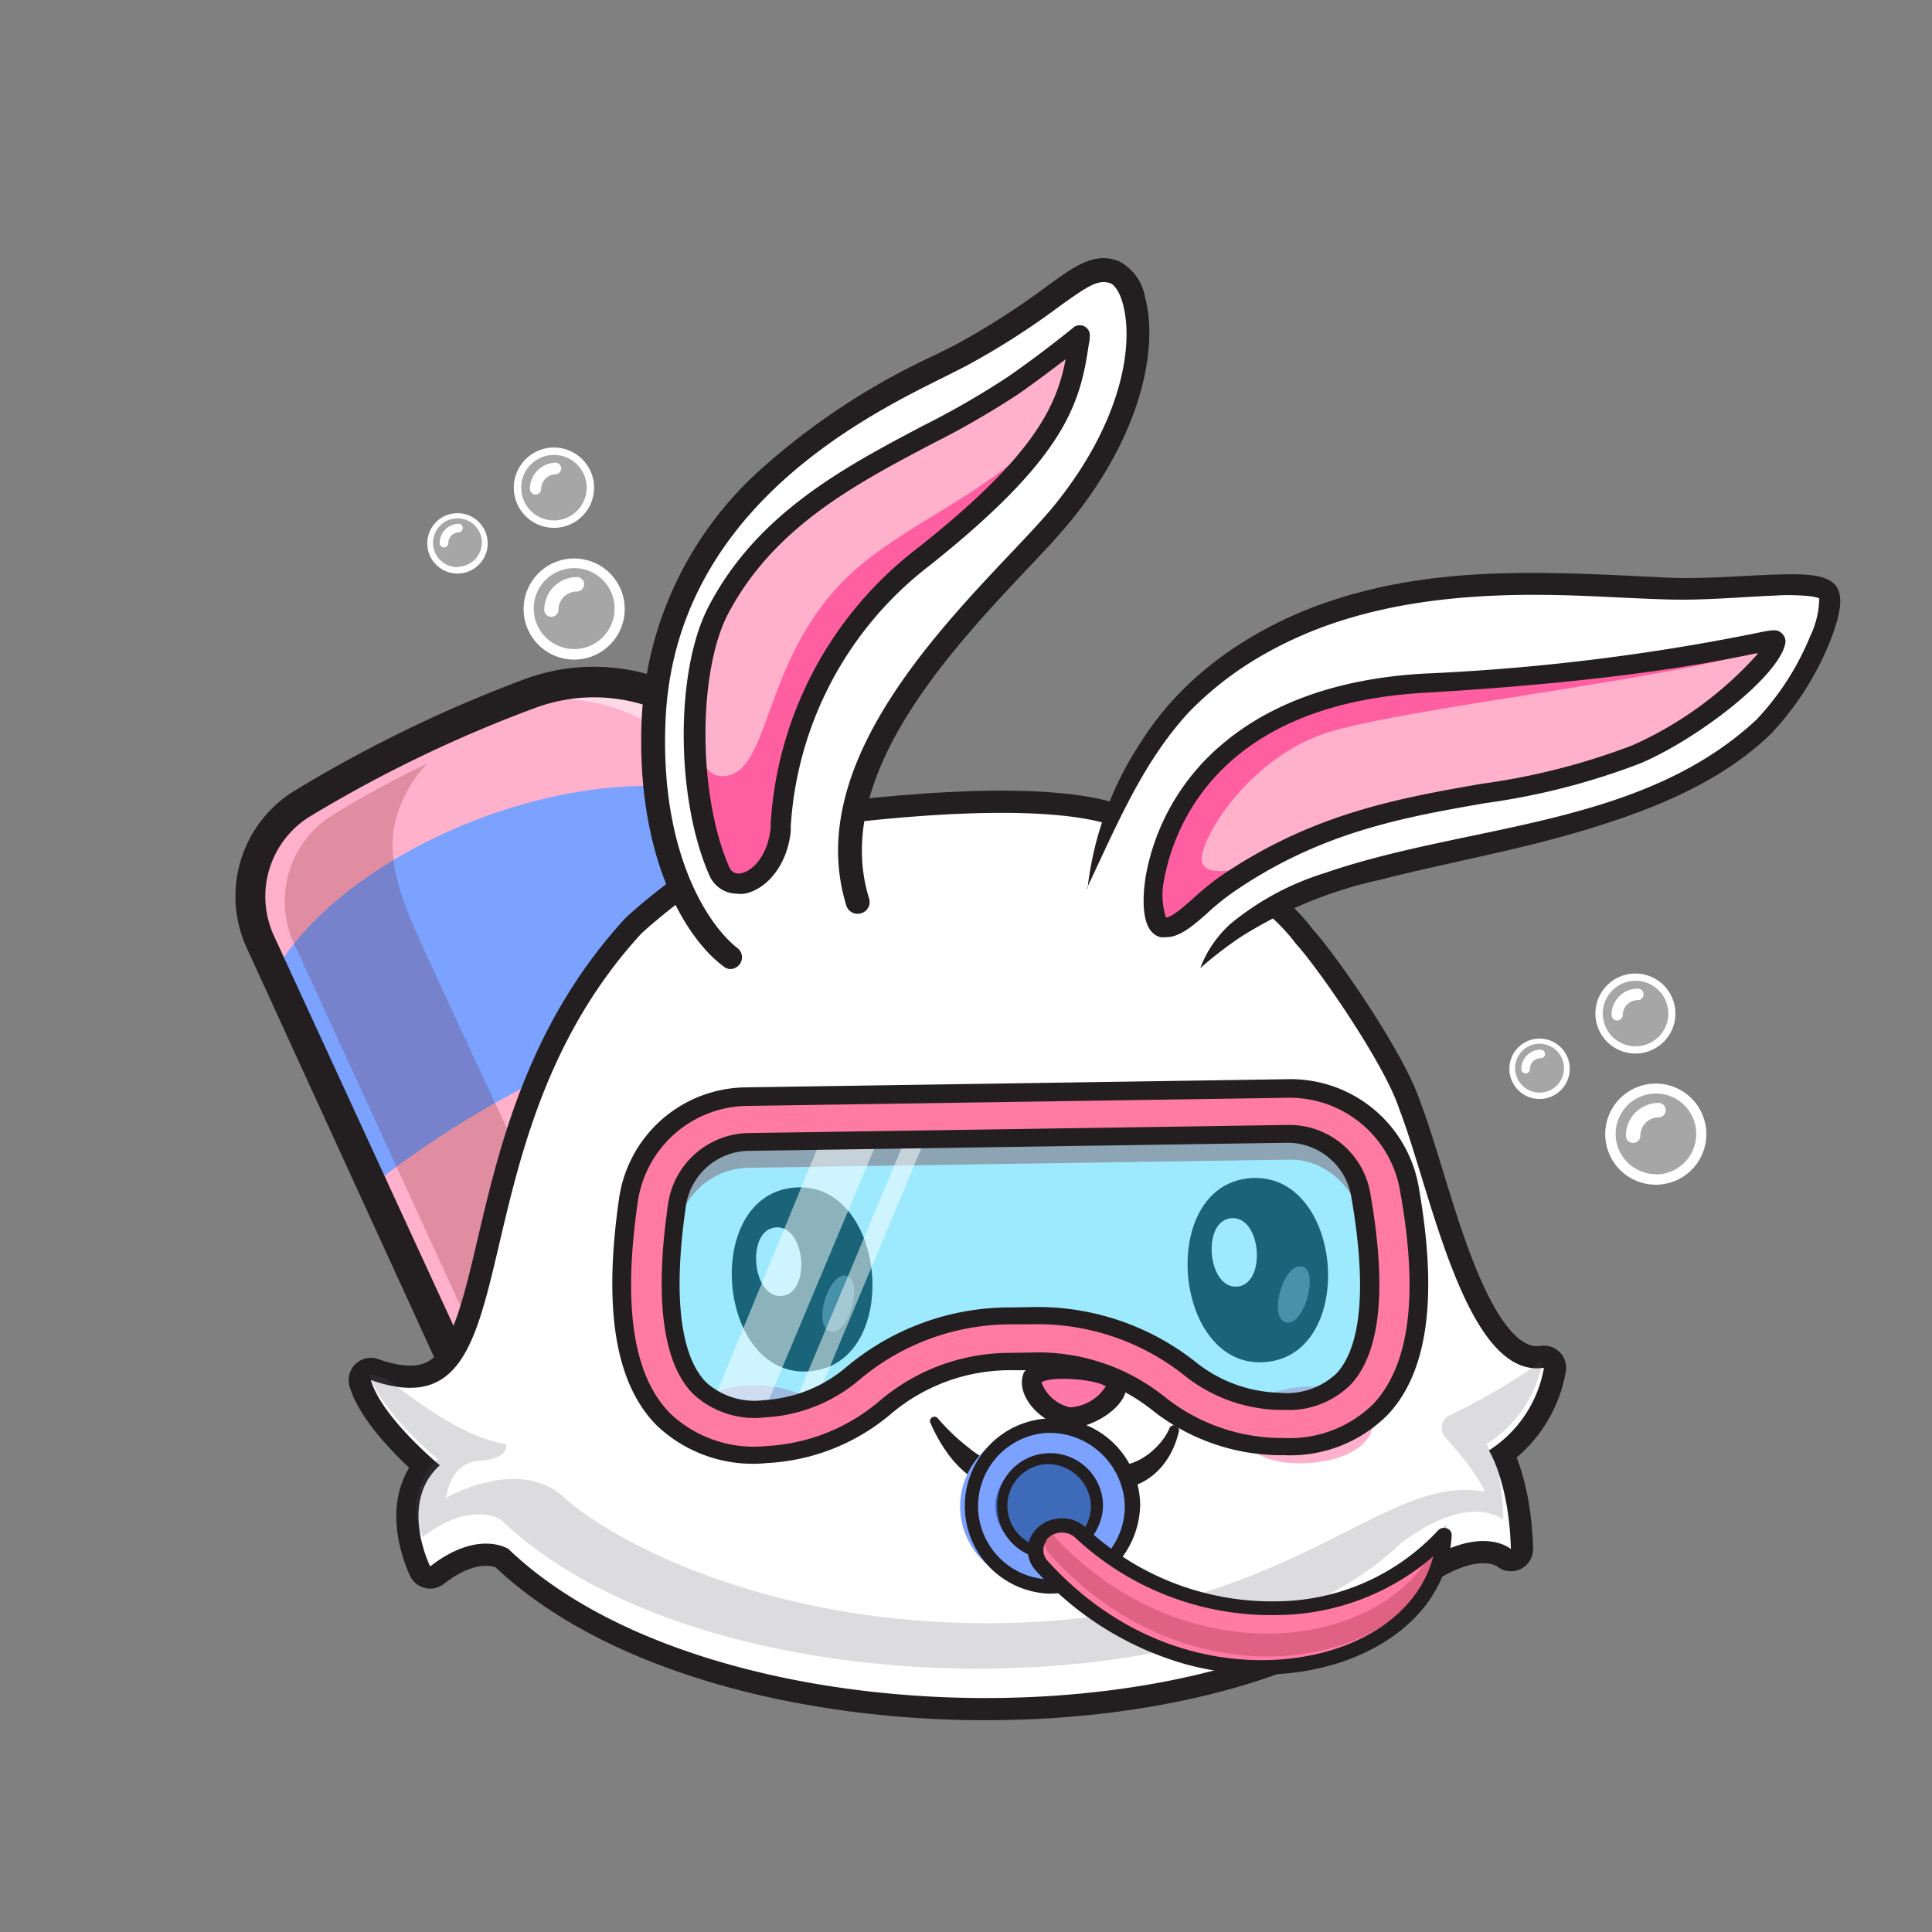 <svg id="a" xmlns="http://www.w3.org/2000/svg" viewBox="0 0 128 128"><rect x="0" y="0" width="128" height="128" fill="#808080" stroke="none"/><defs><style>.cls-1,.cls-13{fill:#ffb0cb;}.cls-2{fill:#7ba2ff;}.cls-3{opacity:0.5;}.cls-11,.cls-4,.cls-8{fill:#fff;}.cls-10,.cls-5{fill:#231f20;}.cls-6{opacity:0.2;}.cls-7{fill:#650000;}.cls-23,.cls-8{opacity:0.3;}.cls-9{fill:none;stroke:#231f20;stroke-linecap:round;stroke-linejoin:round;stroke-width:2.94px;}.cls-10,.cls-11,.cls-13{fill-rule:evenodd;}.cls-12{opacity:0.35;}.cls-14{fill:#ff78a7;}.cls-15{fill:#52525b;}.cls-16{fill:#ff8080;}.cls-17{fill:#ff5fa0;}.cls-18{fill:#512717;}.cls-19{fill:#3e6aba;}.cls-20{fill:#ff7ba4;}.cls-21{opacity:0.4;}.cls-22{fill:#09cbff;}</style></defs><path class="cls-1" d="M27.65,49.12A83.82,83.82,0,0,0,20,53.22a7.22,7.22,0,0,0-2.79,9.18L32.61,95.87,63.85,81.54,50.42,52.29A12.15,12.15,0,0,0,35.1,46C32.54,46.93,30.05,48,27.65,49.12Z"/><path class="cls-2" d="M57.2,67.14C46.8,65,33.15,71.82,24.65,78.53L18.18,64.42C23,55.93,40.1,48.81,51,53.62Z"/><g class="cls-3"><path class="cls-4" d="M32.7,47.07c-1.78.67-3.51,1.38-5.21,2.13l.16-.08C30.05,48,32.54,46.93,35.1,46a12.15,12.15,0,0,1,15.32,6.32L63.85,81.54l-2.4,1.1L48,53.39A12.17,12.17,0,0,0,32.7,47.07Z"/></g><path class="cls-5" d="M19.53,52.38A89.53,89.53,0,0,1,34.75,45a13.19,13.19,0,0,1,16.57,6.84L64.75,81.13a1,1,0,0,1-.49,1.31L33,96.78a1,1,0,0,1-1.32-.49L16.35,62.81A8.2,8.2,0,0,1,19.53,52.38Zm43,28.67-13-28.35a11.21,11.21,0,0,0-14.07-5.8,87.9,87.9,0,0,0-14.89,7.17A6.23,6.23,0,0,0,18.15,62l15,32.58Z"/><g class="cls-6"><path class="cls-7" d="M28.32,50.58a64.13,64.13,0,0,0-6.58,3.61,6.74,6.74,0,0,0-2.14,8.58L34.42,95.05,41.11,92c-.54-1.68-1.15-3.35-1.83-5L39,86c-3.82-7.69-7.4-15.49-11-23.29-1.13-2.49-2.31-5.19-1.91-7.8A8.45,8.45,0,0,1,28.32,50.58Z"/></g><circle class="cls-8" cx="109.7" cy="75.14" r="3.01"/><path class="cls-4" d="M109.7,71.79a3.35,3.35,0,1,0,3.35,3.35A3.35,3.35,0,0,0,109.7,71.79Zm0,6a2.67,2.67,0,1,1,2.68-2.67A2.68,2.68,0,0,1,109.7,77.81Z"/><path class="cls-4" d="M108.2,75.72a.47.47,0,0,1-.48-.48,2.17,2.17,0,0,1,2.16-2.17.48.48,0,0,1,.48.48.47.47,0,0,1-.48.48,1.21,1.21,0,0,0-1.2,1.21A.48.48,0,0,1,108.2,75.72Z"/><circle class="cls-8" cx="101.97" cy="70.77" r="1.79"/><path class="cls-4" d="M102,68.81a2,2,0,1,0,2,2A2,2,0,0,0,102,68.81Zm0,3.58a1.62,1.62,0,1,1,1.62-1.62A1.62,1.62,0,0,1,102,72.39Z"/><path class="cls-4" d="M101.07,71.12a.29.29,0,0,1-.28-.29,1.29,1.29,0,0,1,1.29-1.29.29.29,0,0,1,.28.29.28.28,0,0,1-.28.28.72.72,0,0,0-.72.72A.29.29,0,0,1,101.07,71.12Z"/><circle class="cls-8" cx="108.36" cy="67.15" r="2.41"/><path class="cls-4" d="M108.36,64.5A2.65,2.65,0,1,0,111,67.15,2.65,2.65,0,0,0,108.36,64.5Zm0,4.82a2.17,2.17,0,1,1,2.17-2.17A2.17,2.17,0,0,1,108.36,69.32Z"/><path class="cls-4" d="M107.15,67.61a.38.38,0,0,1-.38-.38,1.73,1.73,0,0,1,1.74-1.73.38.38,0,0,1,0,.76,1,1,0,0,0-1,1A.38.38,0,0,1,107.15,67.61Z"/><circle class="cls-8" cx="38.05" cy="40.29" r="3.01"/><path class="cls-4" d="M38.05,37a3.35,3.35,0,1,0,3.34,3.34A3.35,3.35,0,0,0,38.05,37Zm0,6a2.68,2.68,0,1,1,2.67-2.68A2.68,2.68,0,0,1,38.05,43Z"/><path class="cls-4" d="M36.54,40.87a.47.47,0,0,1-.48-.47,2.17,2.17,0,0,1,2.17-2.17.47.47,0,0,1,.47.48.48.48,0,0,1-.47.48A1.21,1.21,0,0,0,37,40.4.48.48,0,0,1,36.54,40.87Z"/><circle class="cls-8" cx="30.31" cy="35.93" r="1.79"/><path class="cls-4" d="M30.31,34a2,2,0,1,0,2,2A2,2,0,0,0,30.31,34Zm0,3.58a1.62,1.62,0,1,1,1.62-1.62A1.63,1.63,0,0,1,30.31,37.55Z"/><path class="cls-4" d="M29.42,36.27a.29.29,0,0,1-.29-.28,1.29,1.29,0,0,1,1.29-1.29.29.29,0,0,1,0,.57.72.72,0,0,0-.72.72A.29.29,0,0,1,29.42,36.27Z"/><circle class="cls-8" cx="36.7" cy="32.31" r="2.41"/><path class="cls-4" d="M36.7,29.65a2.66,2.66,0,1,0,2.66,2.66A2.66,2.66,0,0,0,36.7,29.65Zm0,4.83a2.17,2.17,0,1,1,2.17-2.17A2.18,2.18,0,0,1,36.7,34.48Z"/><path class="cls-4" d="M35.5,32.77a.39.39,0,0,1-.39-.38,1.74,1.74,0,0,1,1.74-1.74.39.39,0,0,1,0,.77,1,1,0,0,0-1,1A.38.38,0,0,1,35.5,32.77Z"/><path class="cls-9" d="M85.85,62.52c1.34,1.43,5.88,7.92,6.87,11,2.08,5.37,4.38,17.88,9.57,17.1a8.15,8.15,0,0,1-3.65,5.48s1.34,2.08,1.46,6.53c0,0-2.12-1.91-6.73,1.51-11.83,11.45-46.32,11.32-59.69-1.52,0,0-2-1.32-5.18,1.16,0,0-2.11-4.23.64-6.7,0,0-3.84-3.15-4.57-5.65,11.19,3.93,4.88-15.39,17.93-29.59,0,0,6.7-6.26,12.93-7.24-4.77.75,12.35-2.16,18.56.19C74,54.81,82.56,58.05,85.85,62.52Z"/><path class="cls-4" d="M85.85,62.52c1.34,1.43,5.88,7.92,6.87,11,2.08,5.37,4.38,17.88,9.57,17.1a8.15,8.15,0,0,1-3.65,5.48s1.34,2.08,1.46,6.53c0,0-2.12-1.91-6.73,1.51-11.83,11.45-46.32,11.32-59.69-1.52,0,0-2-1.32-5.18,1.16,0,0-2.11-4.23.64-6.7,0,0-3.84-3.15-4.57-5.65,11.19,3.93,4.88-15.39,17.93-29.59,0,0,6.7-6.26,12.93-7.24-4.77.75,12.35-2.16,18.56.19C74,54.81,82.56,58.05,85.85,62.52Z"/><path class="cls-10" d="M82.78,78.06C89,77.52,90,89.68,83.87,90.24S76.62,78.62,82.78,78.06Z"/><path class="cls-11" d="M81.57,80.71c2-.18,2.37,4.36.4,4.53S79.59,80.88,81.57,80.71Z"/><g class="cls-12"><path class="cls-11" d="M86.33,83.93c1.08.38,0,4.11-1.18,3.66s0-4.11,1.18-3.66Z"/></g><path class="cls-10" d="M52.6,78.68c6.17-.54,7.25,11.61,1.08,12.17S46.44,79.24,52.6,78.68Z"/><path class="cls-11" d="M51.38,81.32c2-.18,2.38,4.37.41,4.54S49.41,81.5,51.38,81.32Z"/><g class="cls-12"><path class="cls-11" d="M56.15,84.55c1.08.37,0,4.11-1.18,3.66s0-4.12,1.18-3.66Z"/></g><path class="cls-10" d="M61.66,94.31c1.74,3.93,4.87,5.82,8.89,3.15,3.33,2.46,6.73.88,7.55-2.61a.33.33,0,0,0-.64-.18c-.56,1.31-2.68,3.21-4.72,2.08-1.59-.63-1.73-1.7-2.78-1-1.63,1.27-3.66,1.93-5.74.2A14.1,14.1,0,0,1,62.16,94a.29.29,0,0,0-.5.31Z"/><path class="cls-5" d="M70.82,97.32a.92.92,0,0,1-1.09-1.11A13.21,13.21,0,0,0,70,93.74a.92.92,0,0,1,.94-.89.9.9,0,0,1,.89.93C71.65,96,71.77,97,70.82,97.32Z"/><path class="cls-10" d="M65.24,97.48c1.93,1.23,5.33-.92,5.3-1.1,0,0,2.19,1.86,4,1.45-.08,5.28-7.84,8.28-9.32-.35Z"/><path class="cls-13" d="M86.44,91.86c5.85-.27,6.14,4.67.29,5.07S80.6,92.26,86.44,91.86Z"/><path class="cls-13" d="M50.33,91.77c5.85.33,5.63,5.27-.22,5.08S44.48,91.58,50.33,91.77Z"/><path class="cls-13" d="M67.67,97.76a6.54,6.54,0,0,0,2.87-1.38,7.54,7.54,0,0,0,2.67,1.41c-.64,3.68-4.88,3.64-5.54,0Z"/><path class="cls-14" d="M68.41,91.27c.53-1,4.48-.61,5.35.1S72.51,94,70.88,93.91C69.52,93.84,68,92,68.41,91.27Z"/><path class="cls-5" d="M71.68,94.5c-1.85.56-4.6-1.72-3.85-3.56h0c1.11-1.58,5.19-.91,6.36-.09C75.58,92.32,73.36,94.09,71.68,94.5ZM69,91.59a2.63,2.63,0,0,0,1.9,1.65,3,3,0,0,0,2.36-1.39C72.52,91.35,69.57,91.16,69,91.59Zm0,0Zm0-.07"/><g class="cls-6"><path class="cls-15" d="M102.19,90.2h-.08a38.73,38.73,0,0,1-6.06,3.56.94.94,0,0,0-.28,1.48c2.26,2.5,2.6,3.59,2.6,3.59C91.81,97.58,86,106.4,69,107.43s-28.54-5.37-31.58-8.19-7.88,0-7.88,0c.23-1.24.82-2.36,2.17-2.45,2.14-.15,1.81-1.12,1.81-1.12-2.46-.34-5.56-2.47-7.88-4.34a8.61,8.61,0,0,1-1.18-.3C25.2,93.52,29,96.67,29,96.67a4.44,4.44,0,0,0-1,5.17c3.16-2.48,5.18-1.16,5.18-1.16,13.39,12.86,47.9,12.94,59.69,1.51,4.61-3.41,6.73-1.5,6.73-1.5a20.37,20.37,0,0,0-.28-2.89c.08.27.15.56.22.87a9.78,9.78,0,0,0-1.06-3A8.12,8.12,0,0,0,102.19,90.2Z"/></g><path class="cls-4" d="M56.81,59.76C53.62,49.44,66.43,38.86,70.39,34c6.55-8.07,5.4-15.19,3.43-15.93-2.13-.8-3.55,1.93-10.23,5.51-3.93,2.11-19.65,8.36-20.31,24.22-.35,8.44,2.58,13.74,5.09,15.64"/><path class="cls-5" d="M48.35,64.2A.8.8,0,0,1,47.9,64c-2.71-2.05-5.75-7.55-5.39-16.28a23.76,23.76,0,0,1,8-16.72,46.37,46.37,0,0,1,11.44-7.48l1.32-.66a50.06,50.06,0,0,0,6-3.83c2-1.46,3.23-2.34,4.85-1.73a3.33,3.33,0,0,1,1.75,2.42c.82,3,0,8.69-4.86,14.71-.73.9-1.74,2-2.9,3.21-5.18,5.5-13,13.82-10.54,21.86a.77.77,0,0,1-.5,1,.78.78,0,0,1-1-.51C53.33,51.1,61.54,42.39,67,36.62c1.15-1.21,2.13-2.26,2.83-3.11,4.53-5.58,5.29-10.68,4.57-13.35-.25-.95-.63-1.31-.81-1.38-.81-.31-1.51.16-3.42,1.53A50.52,50.52,0,0,1,64,24.25l-1.36.69c-5.38,2.66-18,8.91-18.55,22.89-.36,8.69,2.84,13.51,4.79,15A.77.77,0,0,1,49,63.89.78.78,0,0,1,48.35,64.2Z"/><path class="cls-16" d="M71.54,22.19c0,.25-.07.49-.11.73-.56,3.78-1.65,7.14-10.25,14A24.45,24.45,0,0,0,51.68,55c-.35,3.31-3.23,4.53-4,2.72-2.15-4.9-2.2-13.29-.06-17.34C52,32,61.21,29.61,67.18,25.47,69.71,23.72,71.54,22.19,71.54,22.19Z"/><path class="cls-1" d="M71.54,22.19c0,.25-.07.49-.11.73-.09.59-.19,1.17-.33,1.76,0,0,0,0,0,.06L71,25v0c-.82,3-2.86,6.3-9.83,11.85A24.47,24.47,0,0,0,51.68,55c-.35,3.31-3.23,4.53-4,2.72A24.68,24.68,0,0,1,46,47.58v-.09a17.57,17.57,0,0,1,1.56-7.13C52,32,61.21,29.6,67.18,25.47,69.71,23.72,71.54,22.19,71.54,22.19Z"/><path class="cls-17" d="M71,25.06c-.82,3-2.86,6.3-9.83,11.85A24.47,24.47,0,0,0,51.68,55c-.35,3.31-3.23,4.53-4,2.72A24.68,24.68,0,0,1,46,47.58c0,.71.12,4.44,2.38,3.76,2.64-.79,2.35-7.78,7.65-13C60.63,33.8,69.22,31.59,71,25.06Z"/><path class="cls-5" d="M48.83,59.21A2,2,0,0,1,47,58c-2.26-5.14-2.28-13.69,0-17.92,3.22-6.11,9-9.15,14.09-11.84a55.87,55.87,0,0,0,5.71-3.29c2.47-1.72,4.29-3.23,4.3-3.24a.67.67,0,0,1,1.1.6c0,.25-.07.5-.1.74-.58,3.89-1.72,7.42-10.5,14.41a23.6,23.6,0,0,0-9.21,17.29l0,.33c-.26,2.44-1.77,3.93-3.13,4.14A2.55,2.55,0,0,1,48.83,59.21ZM70.6,23.8c-.77.59-1.82,1.38-3,2.22a56.11,56.11,0,0,1-5.84,3.38c-5.16,2.72-10.5,5.54-13.53,11.28-2,3.86-2,12,.08,16.75a.65.65,0,0,0,.75.43c.83-.13,1.81-1.21,2-3l0-.33a24.9,24.9,0,0,1,9.71-18.2C68.4,30.3,70,27,70.6,23.8Z"/><path class="cls-4" d="M72.05,58.88c1.54-5.63,4.23-10.45,7.46-13.32C89.84,36.4,105,39.05,111.65,39c4.07,0,9-.78,9.5.29.57,1.3-1.9,6.88-5.12,9.56-10.78,9-30.25,6-36.51,15.23"/><path class="cls-5" d="M72.05,58.88a22.06,22.06,0,0,1,3.59-9.79c3.19-5.05,8.66-8.32,14.3-9.81,6.82-1.85,13.87-1.32,20.77-1,2.25.08,4.52-.13,6.84-.21,4.08-.16,5.33.32,3.64,4.56a19.55,19.55,0,0,1-3.87,6c-3.41,3.29-8,5.07-12.44,6.4s-9,2.12-13.41,3.25a28.82,28.82,0,0,0-9.26,3.79,26.49,26.49,0,0,0-2.69,2.07,7.52,7.52,0,0,1,2-2.93,18.25,18.25,0,0,1,6.22-3.36c9.52-3.29,20.91-3,28.62-10.16a17.91,17.91,0,0,0,3.57-5.54,6,6,0,0,0,.6-2.5v0h0l0,0s0,0,0,0a.57.57,0,0,0-.19-.07,2.36,2.36,0,0,0-.33-.07,14.15,14.15,0,0,0-2.44-.05c-2.27.09-4.58.32-6.93.26s-4.59-.22-6.89-.28c-6.72-.19-13.72.43-19.68,3.73a22.09,22.09,0,0,0-5.29,4c-3.1,3.35-4.81,7.56-6.77,11.67Z"/><path class="cls-16" d="M117.63,42.51c-.32,1.71-5.21,5.77-9.2,7.47-8.36,3.55-17.41,1.89-27.25,8.66-1.76,1.21-3.06,3-4.13,2.78-.76-.19-.72-2.18-.53-3.2C77.64,52.07,82.79,46,94.33,45.28,112.44,44.23,117.71,42.06,117.63,42.51Z"/><path class="cls-1" d="M117.63,42.51c-.32,1.71-5.21,5.77-9.2,7.47-7.74,3.29-16.06,2.11-25.06,7.28q-1.09.63-2.19,1.38c-1.76,1.21-3.07,3-4.13,2.77-.76-.18-.72-2.17-.53-3.19C77.64,52.07,82.79,46,94.34,45.28,112.44,44.23,117.71,42.06,117.63,42.51Z"/><path class="cls-17" d="M117.63,42.51c-2.38,2-24.84,4.31-30,6.13s-8.3,7.26-8,8.47c.25.93,2.09.63,3.75.15q-1.09.63-2.19,1.38c-1.76,1.21-3.07,3-4.13,2.77-.76-.18-.72-2.17-.53-3.19C77.64,52.07,82.79,46,94.34,45.28,112.44,44.23,117.71,42.06,117.63,42.51Z"/><path class="cls-5" d="M77.23,62.09a1.37,1.37,0,0,1-.34,0c-1.64-.4-1-3.8-1-3.94A14.86,14.86,0,0,1,81.1,49.2c3.26-2.71,7.7-4.25,13.2-4.57A142.55,142.55,0,0,0,116.09,42c1.38-.29,1.67-.35,2,0a.7.7,0,0,1,.19.62h0c-.4,2.16-5.74,6.31-9.59,7.95a45.9,45.9,0,0,1-10.29,2.64c-5.39.94-11,1.92-16.84,6a16.36,16.36,0,0,0-1.63,1.34C79,61.37,78.13,62.11,77.23,62.09Zm0-1.3c.37,0,1.13-.65,1.8-1.25a19.14,19.14,0,0,1,1.76-1.44c6.1-4.19,11.82-5.2,17.36-6.17a44.75,44.75,0,0,0,10-2.55,24.49,24.49,0,0,0,8.33-6.09l-.15,0c-2.46.51-9,1.86-22,2.61-13.64.8-16.58,8.94-17.21,12.41A4.88,4.88,0,0,0,77.25,60.79Zm40.38-18.28Z"/><polygon class="cls-18" points="67.51 95.67 67.44 95.69 67.43 95.67 67.51 95.67"/><polygon class="cls-18" points="67.58 95.66 67.58 95.69 67.51 95.67 67.58 95.66"/><ellipse class="cls-2" cx="69.32" cy="99.79" rx="5.71" ry="5.32" transform="translate(-1.49 1.05) rotate(-0.86)"/><path class="cls-5" d="M69.41,105.58a5.81,5.81,0,1,1,6.13-5.89A6,6,0,0,1,69.41,105.58Zm-.16-10.64a4.86,4.86,0,1,0,5.27,4.77A5,5,0,0,0,69.25,94.94Z"/><ellipse class="cls-19" cx="69.32" cy="99.79" rx="3.37" ry="3.14" transform="translate(-1.49 1.05) rotate(-0.86)"/><path class="cls-5" d="M69.37,103.29a3.51,3.51,0,1,1,3.71-3.56A3.64,3.64,0,0,1,69.37,103.29ZM69.28,97a2.77,2.77,0,1,0,3,2.72A2.88,2.88,0,0,0,69.28,97Z"/><path class="cls-20" d="M71.57,101.55c6.48,6.22,17.69,7.12,24.08.15-.54,9.29-16.67,13-26.66,2a1.5,1.5,0,0,1-.13-1.94l.06-.08A1.84,1.84,0,0,1,71.57,101.55Z"/><g class="cls-6"><path class="cls-7" d="M69.55,101.46a1.46,1.46,0,0,1-.21-.28,1.55,1.55,0,0,0,.23,1.81c9.85,11,25.74,7.29,26.27-2l-.37.39C93,109.21,78.69,111.69,69.55,101.46Z"/></g><path class="cls-5" d="M83.86,110.94a19.54,19.54,0,0,1-5.23-.66,21,21,0,0,1-10-6.22,2,2,0,0,1-.17-2.52l.08-.1a2.31,2.31,0,0,1,1.67-.84,2.24,2.24,0,0,1,1.74.62,18,18,0,0,0,12.76,4.87,14.73,14.73,0,0,0,10.57-4.7.54.54,0,0,1,.58-.13.47.47,0,0,1,.32.47c-.23,3.88-3,7-7.56,8.47A16.78,16.78,0,0,1,83.86,110.94Zm-13.54-9.4h-.07a1.33,1.33,0,0,0-.92.47l0,.07a1.05,1.05,0,0,0,.1,1.36c6.18,6.78,14,7.39,18.9,5.85,3.51-1.1,5.9-3.36,6.63-6.18A16,16,0,0,1,84.72,107a19,19,0,0,1-13.52-5.16h0A1.27,1.27,0,0,0,70.32,101.54Z"/><path class="cls-20" d="M85.07,95.84h-.41a13.13,13.13,0,0,1-8-2.9,12.77,12.77,0,0,0-8.44-2.76L67,90.2a12.78,12.78,0,0,0-8.34,3,13.14,13.14,0,0,1-7.87,3.14A8.63,8.63,0,0,1,44,94c-2.6-2.63-3.36-7.37-2.34-14.48a8,8,0,0,1,7.84-6.9l35.84-.54a8,8,0,0,1,8,6.66c1.24,7.08.62,11.83-1.89,14.55A8.51,8.51,0,0,1,85.07,95.84ZM68.24,87.17h0a16.19,16.19,0,0,1,10.54,3.47,9.84,9.84,0,0,0,5.93,2.2A5.43,5.43,0,0,0,89,91.36c1.82-2,2.21-6,1.15-12.1a4.86,4.86,0,0,0-4.81-4.14l-35.84.54a4.86,4.86,0,0,0-4.69,4.28C43.94,86,44.45,90.09,46.34,92a5.42,5.42,0,0,0,4.33,1.35A9.79,9.79,0,0,0,56.53,91,16.22,16.22,0,0,1,67,87.19Z"/><g class="cls-21"><path class="cls-22" d="M89,91.36a5.43,5.43,0,0,1-4.29,1.48A9.28,9.28,0,0,1,81,92a10,10,0,0,1-1.07-.57,13.18,13.18,0,0,1-1.09-.75l-.33-.26a16.43,16.43,0,0,0-2.92-1.74,17,17,0,0,0-7.29-1.47l-1.29,0A16.22,16.22,0,0,0,56.53,91a9.85,9.85,0,0,1-5.86,2.38A5.41,5.41,0,0,1,46.34,92c-1.89-1.91-2.4-6-1.52-12.06a4.86,4.86,0,0,1,4.69-4.28l35.84-.54a4.51,4.51,0,0,1,1.27.15,4.59,4.59,0,0,1,1.12.47,5,5,0,0,1,2.42,3.52C91.22,85.32,90.83,89.39,89,91.36Z"/></g><g class="cls-23"><path class="cls-7" d="M44.85,81.65a4.85,4.85,0,0,1,4.68-4.28l35.84-.54a4.41,4.41,0,0,1,2.39.62A5,5,0,0,1,90.19,81a40,40,0,0,1,.55,4.63,32.91,32.91,0,0,0-.58-6.34,5,5,0,0,0-2.42-3.52,4.59,4.59,0,0,0-1.12-.47,4.51,4.51,0,0,0-1.27-.15l-35.84.54a4.86,4.86,0,0,0-4.69,4.28,32.88,32.88,0,0,0-.38,6.36A36.07,36.07,0,0,1,44.85,81.65Z"/></g><g class="cls-3"><path class="cls-4" d="M47.3,92.72l7.06-17.14,3.78,0q-3.73,8.89-7.48,17.81a5.11,5.11,0,0,1-2.18-.11A4.56,4.56,0,0,1,47.3,92.72Z"/></g><g class="cls-3"><polygon class="cls-4" points="53.84 93.28 52.7 92.87 60.06 75.28 61.2 75.69 53.84 93.28"/></g><path class="cls-5" d="M85.08,96.41h-.43a13.77,13.77,0,0,1-8.33-3,12.22,12.22,0,0,0-8-2.63l-1.25,0a12.22,12.22,0,0,0-8,2.86,13.76,13.76,0,0,1-8.24,3.29,9.24,9.24,0,0,1-7.33-2.5c-2.73-2.77-3.54-7.66-2.49-15a8.58,8.58,0,0,1,8.43-7.39l35.84-.54A8.62,8.62,0,0,1,94,78.67c1.27,7.26.6,12.17-2,15A9.08,9.08,0,0,1,85.08,96.41Zm-16.81-6.8a13.41,13.41,0,0,1,8.84,2.89,12.46,12.46,0,0,0,7.56,2.77h.39A7.88,7.88,0,0,0,91,93c2.39-2.58,3-7.19,1.76-14.09a7.42,7.42,0,0,0-7.43-6.18l-35.84.54a7.42,7.42,0,0,0-7.24,6.4c-1,6.93-.29,11.52,2.18,14a8.07,8.07,0,0,0,6.38,2.13,12.54,12.54,0,0,0,7.48-3A13.34,13.34,0,0,1,67,89.63Zm16.78,3.8h-.34a10.41,10.41,0,0,1-6.31-2.34,15.64,15.64,0,0,0-10.15-3.33v0l-1.27,0a15.57,15.57,0,0,0-10,3.64,10.48,10.48,0,0,1-6.24,2.52,6,6,0,0,1-4.81-1.54c-2-2-2.58-6.25-1.68-12.51a5.48,5.48,0,0,1,5.29-4.78l35.84-.54a5.45,5.45,0,0,1,5.42,4.61c1.09,6.24.66,10.46-1.29,12.57A5.82,5.82,0,0,1,85.05,93.41ZM68.23,86.6h0a16.88,16.88,0,0,1,10.94,3.6,9.21,9.21,0,0,0,5.54,2.07A4.83,4.83,0,0,0,88.54,91c1.68-1.81,2-5.83,1-11.63a4.29,4.29,0,0,0-4.2-3.66l-35.84.54A4.27,4.27,0,0,0,45.43,80c-.84,5.82-.37,9.83,1.36,11.59a4.79,4.79,0,0,0,3.85,1.17,9.25,9.25,0,0,0,5.48-2.23A16.84,16.84,0,0,1,67,86.62Z"/></svg>